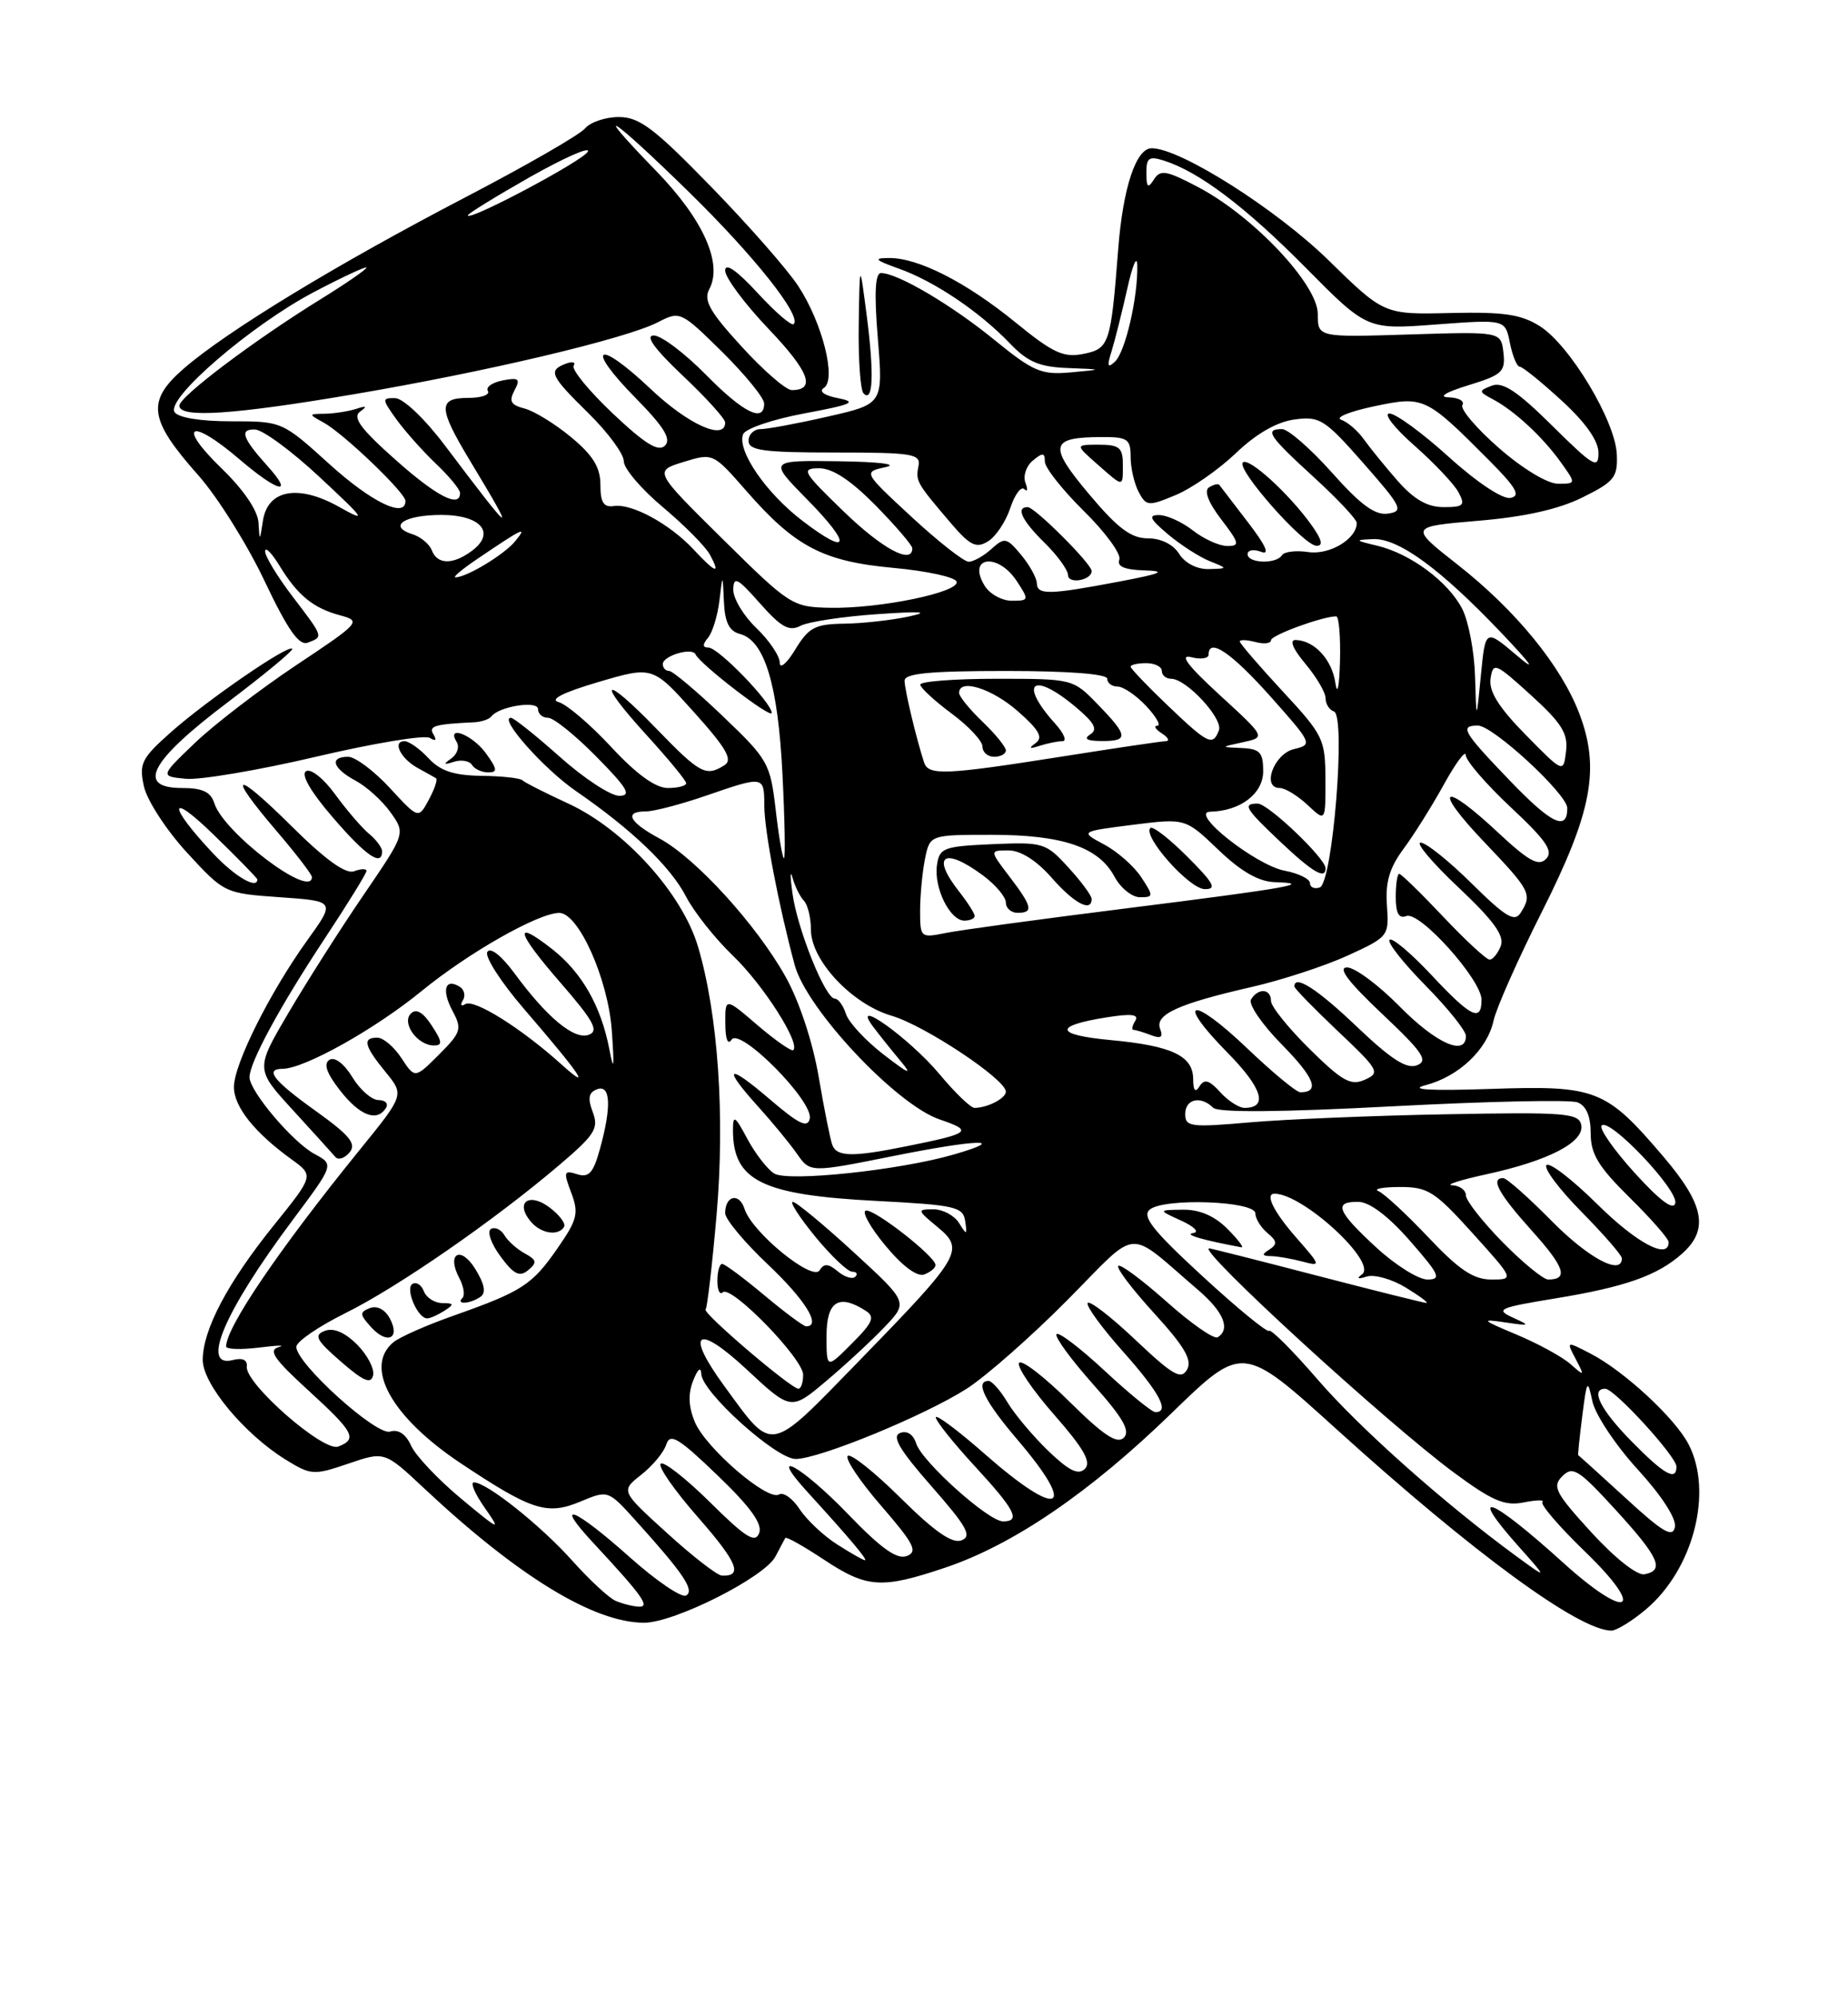 <?xml version="1.0" encoding="UTF-8" standalone="no"?>
<!DOCTYPE svg PUBLIC "-//W3C//DTD SVG 1.1//EN" "http://www.w3.org/Graphics/SVG/1.1/DTD/svg11.dtd" >
<svg xmlns="http://www.w3.org/2000/svg" xmlns:xlink="http://www.w3.org/1999/xlink" version="1.1" viewBox="0 0 237 256">
 <g >
 <path fill="currentColor"
d=" M 211.07 206.29 C 217.16 201.17 219.73 191.25 216.56 185.13 C 214.83 181.77 208.28 175.72 203.99 173.50 C 200.86 171.88 200.86 171.88 202.08 174.19 C 203.24 176.40 203.21 176.43 201.40 174.83 C 200.35 173.91 197.25 172.21 194.50 171.06 C 190.00 169.18 189.85 169.02 193.00 169.49 C 196.26 169.97 196.33 169.93 194.00 168.87 C 191.73 167.83 192.23 167.61 199.35 166.44 C 208.43 164.96 212.59 163.49 215.75 160.66 C 219.19 157.58 218.56 154.38 213.31 148.23 C 205.92 139.57 204.73 139.11 191.13 139.57 C 183.38 139.83 180.61 139.67 182.82 139.09 C 187.09 137.98 190.73 134.53 191.54 130.83 C 191.89 129.22 194.68 122.94 197.74 116.87 C 204.18 104.09 205.23 98.52 202.54 91.45 C 200.19 85.32 194.40 78.23 186.94 72.38 C 180.73 67.50 180.73 67.50 189.57 66.75 C 195.54 66.25 199.90 65.27 202.96 63.75 C 207.05 61.73 207.48 61.17 207.35 58.21 C 207.15 53.93 201.33 44.25 197.50 41.82 C 195.08 40.29 192.87 39.96 186.00 40.12 C 177.50 40.32 177.50 40.32 170.36 33.34 C 163.64 26.78 151.36 19.00 147.70 19.00 C 145.69 19.00 144.01 24.06 143.40 32.00 C 142.46 44.11 142.26 44.70 138.94 45.36 C 136.39 45.87 135.05 45.25 130.24 41.33 C 123.89 36.16 117.75 33.03 114.00 33.07 C 111.95 33.08 112.19 33.33 115.30 34.44 C 119.86 36.07 125.61 39.94 129.52 44.02 C 131.79 46.39 133.31 47.04 136.94 47.17 C 141.50 47.35 141.50 47.35 137.30 47.73 C 133.55 48.07 132.52 47.63 127.52 43.56 C 121.99 39.05 115.10 35.00 112.99 35.00 C 112.23 35.00 112.10 37.58 112.58 43.39 C 113.26 51.78 113.26 51.78 106.18 53.39 C 102.29 54.28 98.41 55.00 97.55 55.00 C 96.70 55.00 96.00 55.67 96.00 56.50 C 96.00 57.74 97.90 58.00 107.07 58.00 C 117.09 58.00 118.11 58.17 117.79 59.75 C 117.41 61.66 117.54 61.89 121.90 67.00 C 124.39 69.92 125.19 70.32 126.69 69.40 C 127.69 68.80 128.98 66.88 129.56 65.13 C 130.14 63.38 130.95 62.29 131.36 62.69 C 131.77 63.10 131.84 62.74 131.51 61.88 C 131.18 61.02 131.60 59.74 132.45 59.04 C 133.72 57.98 134.00 58.01 134.00 59.17 C 134.00 59.94 136.26 62.80 139.02 65.52 C 141.78 68.24 143.82 71.03 143.55 71.73 C 143.21 72.61 144.22 73.03 146.78 73.11 C 149.69 73.20 148.98 73.51 143.50 74.55 C 134.53 76.25 133.01 76.28 132.97 74.75 C 132.95 74.06 132.04 72.43 130.95 71.11 C 129.09 68.89 128.84 68.84 127.15 70.36 C 126.16 71.26 124.84 72.00 124.23 72.00 C 123.62 72.00 120.32 69.41 116.90 66.25 C 110.69 60.50 110.69 60.50 113.59 59.87 C 115.27 59.50 112.72 59.19 107.54 59.12 C 98.58 59.00 98.58 59.00 103.48 63.98 C 109.31 69.89 109.01 71.41 102.93 66.77 C 98.23 63.19 94.50 57.75 95.30 55.66 C 95.58 54.94 99.11 53.74 103.15 52.99 C 109.27 51.85 110.00 51.53 107.50 51.04 C 105.73 50.70 104.97 50.16 105.65 49.73 C 107.31 48.69 105.48 41.38 102.37 36.66 C 100.98 34.54 95.94 28.80 91.17 23.91 C 83.91 16.44 81.99 15.00 79.37 15.00 C 77.65 15.00 75.70 15.66 75.03 16.46 C 74.36 17.27 67.44 21.25 59.66 25.30 C 43.15 33.90 29.12 42.43 23.59 47.22 C 18.74 51.43 19.06 53.74 25.45 60.94 C 27.88 63.68 31.69 69.75 33.91 74.43 C 36.93 80.78 38.35 82.80 39.48 82.37 C 41.49 81.60 41.53 81.71 37.50 76.43 C 35.58 73.91 34.00 71.32 34.00 70.67 C 34.01 70.03 34.83 70.85 35.84 72.50 C 38.18 76.33 40.17 77.95 43.66 78.88 C 46.36 79.61 46.18 79.81 37.97 85.27 C 33.31 88.38 27.48 92.85 25.01 95.21 C 20.53 99.50 20.53 99.50 23.84 99.82 C 25.66 99.99 33.17 98.72 40.54 96.99 C 47.91 95.26 54.47 94.17 55.12 94.58 C 55.87 95.04 56.04 94.88 55.60 94.15 C 54.92 93.06 55.69 92.82 60.75 92.58 C 61.71 92.54 62.73 92.20 63.01 91.83 C 64.00 90.53 69.00 89.75 69.00 90.89 C 69.00 91.50 69.58 92.00 70.29 92.00 C 71.00 92.00 73.79 94.25 76.50 97.00 C 80.49 101.05 81.04 102.00 79.41 102.00 C 78.30 102.00 74.87 99.75 71.79 97.00 C 68.70 94.25 65.88 92.00 65.52 92.00 C 63.92 92.00 69.75 98.56 73.86 101.39 C 81.04 106.33 86.00 111.08 87.99 114.93 C 89.00 116.89 91.71 120.30 94.00 122.50 C 97.87 126.21 102.65 133.68 101.74 134.59 C 101.52 134.81 99.47 133.38 97.17 131.42 C 93.00 127.84 93.00 127.84 93.02 131.17 C 93.02 133.17 93.34 134.01 93.82 133.26 C 94.87 131.61 104.33 141.14 103.85 143.38 C 103.58 144.63 102.44 144.08 98.75 140.92 C 93.25 136.20 92.55 136.66 97.27 141.88 C 99.07 143.87 101.30 146.58 102.22 147.90 C 103.90 150.31 103.90 150.31 114.62 148.16 C 125.42 146.00 129.48 145.90 122.34 147.97 C 115.42 149.99 101.03 151.51 99.28 150.41 C 98.40 149.85 96.85 147.85 95.84 145.96 C 94.25 142.99 94.00 142.84 94.00 144.83 C 94.00 151.35 97.69 153.17 112.49 153.93 C 122.49 154.45 123.51 154.68 123.78 156.50 C 124.05 158.33 123.98 158.35 122.99 156.75 C 122.39 155.79 120.91 155.00 119.70 155.00 C 117.59 155.01 117.61 155.10 120.21 157.25 C 123.76 160.19 123.34 160.91 110.14 174.47 C 98.45 186.46 99.23 186.32 92.85 177.60 C 87.81 170.70 89.35 169.57 95.72 175.49 C 101.44 180.82 101.44 180.82 105.97 177.00 C 108.46 174.90 111.84 171.78 113.48 170.05 C 116.46 166.91 116.46 166.91 109.48 160.50 C 105.64 156.98 102.13 154.07 101.68 154.05 C 101.23 154.02 102.53 156.03 104.55 158.50 C 106.58 160.97 108.71 163.00 109.29 163.00 C 109.86 163.00 110.04 163.29 109.69 163.64 C 109.34 164.00 108.33 163.69 107.45 162.96 C 106.23 161.94 105.67 161.91 105.11 162.82 C 104.20 164.29 96.43 157.94 95.49 154.96 C 94.81 152.82 93.00 153.22 93.00 155.50 C 93.00 156.26 95.47 159.23 98.50 162.09 C 103.28 166.61 105.38 170.00 103.39 170.00 C 103.05 170.00 100.63 168.20 98.00 166.00 C 95.37 163.80 92.95 162.00 92.61 162.00 C 92.28 162.00 92.00 162.98 92.00 164.17 C 92.00 165.36 92.31 166.02 92.69 165.64 C 93.72 164.62 103.00 174.13 103.00 176.21 C 103.00 177.20 102.73 178.00 102.40 178.00 C 101.45 178.00 90.06 168.28 90.49 167.84 C 90.70 167.63 91.33 162.22 91.89 155.82 C 93.00 143.08 92.09 129.97 89.51 121.31 C 87.46 114.45 80.03 106.28 72.85 102.98 C 69.91 101.63 67.28 100.29 67.00 100.01 C 66.72 99.73 64.36 99.47 61.75 99.44 C 58.20 99.39 56.48 98.82 54.96 97.19 C 53.84 95.98 52.45 95.00 51.88 95.00 C 50.28 95.00 51.37 97.22 53.56 98.43 C 54.63 99.02 55.69 99.61 55.92 99.75 C 56.15 99.89 55.74 101.12 55.00 102.49 C 53.67 104.98 53.67 104.98 49.99 100.99 C 47.96 98.80 45.56 97.00 44.65 97.00 C 42.20 97.00 42.65 98.47 45.58 100.05 C 47.01 100.81 49.03 102.64 50.09 104.13 C 52.01 106.82 52.01 106.82 46.66 114.66 C 43.71 118.97 39.38 125.77 37.03 129.76 C 32.75 137.03 32.75 137.03 37.54 142.26 C 40.18 145.14 42.64 147.86 43.01 148.29 C 43.38 148.73 44.20 148.46 44.83 147.71 C 45.74 146.61 44.88 145.54 40.51 142.41 C 35.06 138.51 33.88 137.01 36.25 136.99 C 39.05 136.97 48.10 131.91 54.10 127.00 C 60.13 122.08 69.03 117.03 71.71 117.01 C 74.19 116.99 77.98 125.46 78.46 132.08 C 78.80 136.88 78.72 137.49 78.15 134.50 C 77.08 128.94 74.61 124.62 70.80 121.64 C 65.75 117.69 66.19 119.42 71.91 125.99 C 76.14 130.86 76.83 132.13 75.52 132.63 C 73.67 133.34 70.15 130.43 65.95 124.71 C 64.30 122.48 62.89 121.37 62.50 122.01 C 62.13 122.60 64.24 125.88 67.18 129.29 C 74.53 137.82 76.04 140.07 71.96 136.39 C 66.85 131.79 60.80 128.00 59.68 128.70 C 59.14 129.03 58.99 128.82 59.36 128.22 C 59.73 127.63 59.55 126.84 58.95 126.47 C 57.08 125.32 56.61 126.90 58.02 129.54 C 59.28 131.89 59.15 132.31 56.30 135.17 C 53.21 138.25 53.21 138.25 51.49 135.63 C 50.54 134.18 49.15 133.00 48.38 133.00 C 46.45 133.00 46.70 134.05 49.46 137.42 C 51.85 140.34 51.85 140.34 46.10 147.42 C 35.81 160.11 29.00 170.12 29.00 172.58 C 29.00 172.95 30.91 173.01 33.25 172.72 C 35.59 172.42 36.71 172.40 35.75 172.66 C 34.36 173.05 35.13 174.18 39.50 178.17 C 45.42 183.58 45.88 184.45 43.37 185.41 C 41.48 186.14 31.41 177.32 31.65 175.16 C 31.75 174.31 31.11 174.00 29.90 174.31 C 25.64 175.43 28.74 168.14 37.53 156.38 C 42.85 149.26 42.85 149.26 40.34 147.91 C 37.56 146.43 32.00 139.86 32.00 138.07 C 32.00 136.18 35.89 129.01 41.61 120.35 C 44.58 115.86 47.00 111.94 47.00 111.63 C 47.00 111.32 46.29 111.34 45.42 111.67 C 44.35 112.08 41.76 110.22 37.42 105.92 C 29.99 98.56 28.96 98.90 35.50 106.55 C 37.98 109.45 40.00 112.08 40.00 112.41 C 40.00 115.29 28.69 106.75 27.49 102.96 C 27.03 101.50 25.97 101.00 23.36 101.00 C 17.40 101.00 19.23 97.54 29.17 90.04 C 33.93 86.44 37.68 83.34 37.48 83.15 C 36.93 82.60 26.58 89.72 21.95 93.82 C 18.14 97.20 17.81 97.86 18.46 100.80 C 18.85 102.58 21.33 106.40 23.97 109.27 C 28.76 114.48 28.81 114.50 35.90 115.00 C 43.02 115.50 43.02 115.50 39.42 120.50 C 34.60 127.21 30.00 136.40 30.00 139.33 C 30.00 141.85 32.64 145.17 37.38 148.59 C 40.26 150.67 40.26 150.67 35.11 157.06 C 29.20 164.39 26.00 170.45 26.00 174.31 C 26.00 177.39 31.34 183.81 36.61 187.07 C 39.88 189.09 40.23 189.11 44.67 187.60 C 49.32 186.01 49.32 186.01 54.41 190.78 C 66.46 202.06 76.14 207.97 82.59 207.99 C 86.47 208.00 98.04 202.18 99.45 199.50 C 100.03 198.40 100.59 197.33 100.71 197.13 C 100.82 196.92 103.03 198.16 105.63 199.88 C 111.19 203.56 113.03 203.68 121.22 200.93 C 129.98 197.98 139.78 191.29 150.28 181.10 C 159.37 172.29 159.37 172.29 171.43 183.21 C 188.94 199.06 202.52 209.00 206.66 209.00 C 207.31 209.00 209.30 207.78 211.07 206.29 Z  M 119.98 162.14 C 119.95 161.02 112.00 154.83 111.02 155.17 C 110.51 155.35 111.66 157.39 113.59 159.70 C 115.77 162.32 117.63 163.69 118.54 163.35 C 119.34 163.04 119.99 162.50 119.98 162.14 Z  M 49.50 142.00 C 49.84 141.45 49.41 141.00 48.54 141.00 C 47.68 141.00 46.17 139.68 45.19 138.07 C 44.13 136.33 42.93 135.42 42.25 135.84 C 41.46 136.34 41.88 137.55 43.62 139.78 C 46.16 143.02 48.36 143.85 49.50 142.00 Z  M 55.37 131.45 C 54.25 129.73 53.37 129.23 52.69 129.91 C 51.47 131.13 53.54 134.00 55.65 134.00 C 56.78 134.00 56.72 133.51 55.37 131.45 Z  M 49.00 109.12 C 49.00 108.64 48.25 107.63 47.33 106.87 C 46.42 106.12 44.47 103.85 43.00 101.84 C 41.52 99.79 39.86 98.47 39.25 98.85 C 38.56 99.27 39.85 101.49 42.67 104.76 C 46.92 109.70 49.00 111.13 49.00 109.12 Z  M 62.30 96.53 C 60.56 94.15 57.18 92.86 58.57 95.11 C 58.95 95.72 58.64 96.67 57.88 97.21 C 56.80 97.97 56.88 98.07 58.22 97.64 C 59.16 97.34 60.20 97.52 60.53 98.04 C 60.85 98.57 61.79 99.00 62.61 99.00 C 63.84 99.00 63.79 98.58 62.30 96.53 Z  M 140.00 73.19 C 140.00 72.27 132.71 65.00 131.80 65.00 C 130.23 65.00 131.05 66.71 133.97 69.58 C 135.61 71.19 136.96 73.05 136.97 73.72 C 137.00 74.91 140.00 74.38 140.00 73.19 Z  M 111.16 40.50 C 110.25 33.50 110.25 33.50 110.13 41.58 C 110.06 46.03 110.34 50.01 110.75 50.43 C 111.97 51.67 112.12 47.97 111.16 40.50 Z  M 78.94 205.18 C 78.09 204.81 75.61 202.51 73.44 200.09 C 69.40 195.56 62.42 190.00 60.78 190.00 C 60.28 190.00 60.90 191.46 62.16 193.25 C 64.31 196.31 64.13 196.24 59.12 192.07 C 56.19 189.63 53.31 186.59 52.73 185.31 C 52.05 183.80 51.08 183.16 50.03 183.49 C 48.28 184.05 38.00 174.77 38.00 172.63 C 38.00 171.97 40.81 170.04 44.25 168.33 C 50.99 165.00 63.34 156.46 71.71 149.34 C 76.30 145.44 76.81 144.63 76.02 142.54 C 75.35 140.78 75.48 140.03 76.56 139.62 C 78.31 138.94 78.45 141.82 76.93 147.30 C 76.09 150.35 75.51 150.98 74.01 150.50 C 72.31 149.96 72.24 150.19 73.26 152.88 C 74.25 155.50 74.05 156.32 71.51 159.98 C 68.25 164.69 66.97 165.52 58.20 168.62 C 54.73 169.84 51.24 171.38 50.45 172.04 C 46.63 175.21 50.20 181.63 59.07 187.54 C 68.21 193.62 70.16 194.25 74.46 192.45 C 77.99 190.98 77.99 190.98 81.53 194.90 C 87.67 201.70 89.10 203.82 88.00 204.50 C 87.44 204.85 84.17 202.63 80.74 199.57 C 73.63 193.23 70.88 192.16 76.08 197.75 C 82.43 204.58 83.44 206.01 81.90 205.93 C 81.13 205.89 79.80 205.55 78.94 205.18 Z  M 45.79 172.33 C 44.22 170.77 42.77 170.15 41.66 170.58 C 40.21 171.13 40.54 171.76 43.72 174.52 C 46.62 177.04 47.58 177.45 47.85 176.27 C 48.04 175.43 47.11 173.66 45.79 172.33 Z  M 49.99 168.98 C 49.38 167.84 48.36 167.31 47.44 167.66 C 46.10 168.18 46.11 168.47 47.59 170.10 C 49.66 172.38 51.38 171.58 49.99 168.98 Z  M 57.00 168.00 C 58.28 167.18 58.23 167.03 56.72 167.02 C 55.74 167.01 54.68 166.33 54.36 165.51 C 54.05 164.68 53.39 164.26 52.89 164.57 C 51.93 165.16 53.57 169.01 54.79 168.98 C 55.18 168.98 56.17 168.53 57.00 168.00 Z  M 61.60 166.23 C 62.36 165.72 62.17 164.63 60.96 162.66 C 59.07 159.58 57.21 160.66 58.92 163.85 C 59.47 164.89 59.65 166.02 59.30 166.37 C 58.42 167.24 60.25 167.14 61.60 166.23 Z  M 67.31 160.66 C 66.32 160.12 65.13 159.07 64.69 158.32 C 64.24 157.57 63.46 157.22 62.95 157.53 C 62.44 157.85 62.99 159.42 64.18 161.03 C 65.90 163.35 66.63 163.72 67.74 162.80 C 68.90 161.83 68.84 161.49 67.31 160.66 Z  M 72.34 157.25 C 72.59 156.84 71.74 155.71 70.46 154.75 C 67.83 152.78 66.03 154.12 68.04 156.54 C 69.33 158.11 71.59 158.48 72.34 157.25 Z  M 200.50 200.32 C 191.07 191.79 188.04 190.67 194.75 198.20 C 198.50 202.41 198.50 202.41 194.50 199.49 C 185.33 192.79 174.39 183.08 168.98 176.81 C 165.81 173.14 163.00 170.33 162.76 170.58 C 162.51 170.82 158.67 167.68 154.22 163.58 C 147.83 157.70 146.41 155.90 147.46 155.03 C 149.30 153.51 161.00 153.93 161.00 155.53 C 161.00 156.20 161.70 157.33 162.55 158.04 C 163.78 159.06 163.83 159.49 162.80 160.15 C 161.78 160.79 161.83 160.98 163.00 161.00 C 163.82 161.01 165.62 161.33 167.00 161.69 C 169.44 162.34 169.43 162.27 166.25 158.64 C 163.34 155.32 162.19 153.00 163.45 153.00 C 167.11 153.00 176.71 161.85 174.67 163.34 C 173.93 163.88 174.15 163.98 175.27 163.62 C 176.24 163.31 178.49 163.94 180.27 165.02 C 182.05 166.11 183.24 166.99 182.93 167.00 C 182.62 167.00 176.32 165.43 168.93 163.51 C 161.54 161.59 155.31 160.01 155.08 160.01 C 153.37 159.97 177.86 182.40 186.47 188.75 C 191.37 192.37 192.97 193.06 195.40 192.57 C 197.02 192.25 198.11 192.22 197.81 192.52 C 197.51 192.82 199.97 195.68 203.27 198.87 C 211.25 206.58 208.82 207.85 200.50 200.32 Z  M 157.41 157.50 C 155.75 155.84 153.83 155.02 151.70 155.05 C 148.50 155.09 148.50 155.09 151.50 156.46 C 153.21 157.25 153.86 157.93 153.00 158.05 C 151.78 158.22 154.22 158.94 159.20 159.87 C 159.59 159.94 158.78 158.88 157.41 157.50 Z  M 85.55 196.50 C 79.60 191.10 79.60 191.10 82.24 189.02 C 83.69 187.88 85.14 186.14 85.45 185.14 C 85.93 183.64 87.01 184.28 92.01 189.09 C 96.25 193.16 97.81 195.32 97.36 196.50 C 96.85 197.84 95.63 197.08 91.06 192.55 C 87.94 189.47 85.09 187.24 84.73 187.61 C 84.36 187.97 86.52 191.06 89.52 194.48 C 94.57 200.24 95.33 202.07 92.58 201.95 C 91.99 201.93 88.82 199.48 85.55 196.50 Z  M 204.08 196.40 C 199.45 191.33 199.04 190.53 200.37 189.20 C 201.71 187.87 202.46 188.35 207.19 193.51 C 212.79 199.64 213.52 201.28 210.89 201.78 C 209.96 201.96 207.09 199.69 204.08 196.40 Z  M 107.34 197.94 C 105.60 196.83 103.44 194.79 102.54 193.42 C 101.65 192.06 100.46 191.21 99.91 191.55 C 98.46 192.45 90.49 185.59 89.10 182.24 C 88.29 180.28 88.23 178.63 88.90 176.95 C 89.49 175.45 89.90 175.13 89.94 176.11 C 90.03 178.45 99.53 187.00 102.04 187.00 C 105.06 187.00 118.66 181.41 124.00 177.98 C 126.47 176.39 132.27 171.29 136.87 166.65 C 146.27 157.18 144.29 157.33 153.67 165.35 C 156.93 168.15 157.84 170.36 156.16 171.40 C 155.69 171.69 152.75 169.64 149.61 166.84 C 146.47 164.05 143.69 161.98 143.41 162.25 C 143.14 162.53 145.22 165.26 148.03 168.34 C 151.91 172.59 152.92 174.32 152.24 175.54 C 151.48 176.89 150.42 176.28 145.62 171.74 C 142.48 168.77 139.72 166.64 139.49 167.01 C 139.26 167.38 141.31 170.19 144.04 173.25 C 148.71 178.50 150.05 181.00 148.18 181.00 C 147.73 181.00 144.79 178.60 141.64 175.67 C 138.49 172.74 135.72 170.64 135.49 171.01 C 135.26 171.38 137.37 174.26 140.17 177.41 C 144.01 181.71 144.99 183.41 144.13 184.27 C 143.27 185.13 141.52 183.98 137.11 179.61 C 133.88 176.42 130.99 174.20 130.69 174.69 C 130.39 175.18 132.42 178.17 135.21 181.35 C 138.99 185.66 139.99 187.41 139.14 188.26 C 138.29 189.11 137.10 188.52 134.42 185.95 C 132.46 184.05 130.11 181.26 129.21 179.75 C 128.31 178.24 127.22 177.00 126.78 177.00 C 124.99 177.00 126.27 179.60 130.50 184.55 C 138.31 193.70 135.90 194.79 126.36 186.42 C 122.86 183.34 120.00 181.21 120.01 181.67 C 120.01 182.12 122.26 184.94 125.01 187.92 C 130.20 193.55 130.94 195.00 128.64 195.00 C 126.77 195.00 118.25 187.36 117.50 185.02 C 117.13 183.85 116.32 183.32 115.43 183.67 C 114.33 184.09 115.36 185.83 119.47 190.51 C 124.01 195.68 124.69 196.90 123.31 197.43 C 122.12 197.89 119.85 196.31 115.51 192.01 C 112.14 188.67 109.09 186.25 108.72 186.61 C 108.35 186.98 110.29 189.87 113.03 193.03 C 117.24 197.89 117.74 198.89 116.29 199.44 C 115.03 199.92 112.98 198.46 108.74 194.05 C 102.76 187.85 98.23 185.39 103.57 191.25 C 108.94 197.13 111.36 200.00 110.92 199.98 C 110.69 199.97 109.08 199.05 107.34 197.94 Z  M 208.48 192.01 C 205.19 189.00 202.45 186.52 202.40 186.51 C 202.34 186.51 202.57 184.25 202.92 181.50 C 203.51 176.83 203.60 176.71 204.22 179.61 C 204.59 181.32 207.20 185.25 210.03 188.34 C 213.11 191.71 215.02 194.66 214.80 195.73 C 214.52 197.14 213.25 196.40 208.48 192.01 Z  M 209.21 184.71 C 205.24 180.67 203.91 178.00 205.87 178.00 C 207.05 178.00 215.00 186.69 215.00 187.98 C 215.00 189.89 213.42 189.00 209.21 184.71 Z  M 106.00 171.23 C 106.00 166.80 107.55 165.79 111.00 167.99 C 112.25 168.78 111.97 169.48 109.25 172.20 C 106.00 175.46 106.00 175.46 106.00 171.23 Z  M 176.48 159.87 C 171.45 155.24 170.97 153.98 174.25 154.05 C 175.66 154.07 178.11 155.93 180.83 159.05 C 184.62 163.38 184.90 164.00 183.06 164.00 C 181.90 164.00 178.94 162.14 176.48 159.87 Z  M 183.18 158.59 C 180.37 155.62 177.49 152.96 176.78 152.67 C 176.08 152.39 177.30 152.15 179.50 152.14 C 183.12 152.13 184.00 152.69 188.85 158.06 C 194.21 164.00 194.21 164.00 191.25 164.00 C 188.97 164.00 187.12 162.76 183.18 158.59 Z  M 192.71 159.22 C 190.12 156.58 188.00 153.88 188.00 153.22 C 188.00 152.55 187.21 151.96 186.25 151.92 C 185.29 151.88 187.26 151.24 190.63 150.51 C 198.63 148.77 203.22 146.38 202.79 144.19 C 202.48 142.67 200.77 142.53 185.48 142.82 C 176.15 142.99 164.79 143.46 160.25 143.86 C 152.72 144.52 152.00 144.43 152.00 142.79 C 152.00 140.85 154.00 140.40 155.58 141.98 C 156.22 142.62 164.20 142.56 178.58 141.80 C 190.70 141.16 201.37 140.93 202.30 141.29 C 203.43 141.72 204.00 143.06 204.00 145.26 C 204.00 147.92 204.99 149.55 209.00 153.50 C 211.75 156.21 214.00 158.78 214.00 159.21 C 214.00 161.53 209.88 159.33 204.81 154.31 C 201.64 151.18 198.73 148.94 198.33 149.33 C 197.94 149.73 199.95 152.41 202.81 155.31 C 205.66 158.20 208.00 160.89 208.00 161.28 C 208.00 163.55 203.72 161.28 199.00 156.50 C 196.01 153.47 193.22 151.00 192.78 151.00 C 191.10 151.00 192.18 152.99 196.47 157.76 C 200.67 162.43 201.19 164.00 198.55 164.00 C 197.93 164.00 195.30 161.85 192.71 159.22 Z  M 209.62 150.31 C 206.94 147.35 205.04 144.62 205.41 144.26 C 206.43 143.24 215.25 152.53 214.85 154.21 C 214.62 155.20 212.88 153.90 209.62 150.31 Z  M 106.74 146.75 C 106.48 146.06 105.69 142.12 104.99 138.00 C 104.23 133.56 102.51 128.36 100.78 125.25 C 97.06 118.57 89.22 109.97 84.59 107.48 C 80.66 105.36 79.98 104.00 82.84 104.00 C 83.86 104.00 87.30 103.10 90.50 102.00 C 97.99 99.42 98.00 99.42 98.02 103.25 C 98.03 106.52 99.84 115.98 101.92 123.70 C 103.44 129.34 114.94 141.59 120.50 143.48 C 124.87 144.97 124.51 145.26 116.20 146.93 C 109.32 148.32 107.32 148.28 106.74 146.75 Z  M 120.49 137.68 C 116.67 133.11 108.98 127.60 111.95 131.56 C 112.75 132.63 114.33 134.60 115.45 135.94 C 117.08 137.89 116.64 137.72 113.30 135.15 C 111.00 133.37 108.83 131.04 108.49 129.96 C 108.15 128.88 107.50 128.00 107.06 128.00 C 105.84 128.00 102.25 119.07 101.63 114.50 C 101.32 112.30 101.33 111.40 101.64 112.50 C 101.94 113.60 102.60 114.93 103.10 115.45 C 103.59 115.97 104.00 117.64 104.00 119.17 C 104.00 123.10 109.26 128.70 114.34 130.19 C 118.57 131.42 129.00 138.35 129.00 139.92 C 129.00 140.78 126.63 142.00 124.97 142.00 C 124.49 142.00 122.47 140.06 120.49 137.68 Z  M 156.48 139.98 C 155.08 138.43 154.46 138.25 153.84 139.23 C 153.29 140.10 153.03 139.80 153.02 138.29 C 152.99 135.32 150.29 134.04 142.44 133.31 C 135.27 132.64 135.06 131.49 141.90 130.40 C 145.12 129.89 146.11 130.01 145.59 130.85 C 145.20 131.48 145.10 132.00 145.36 132.00 C 145.62 132.00 146.63 132.30 147.59 132.67 C 148.88 133.17 149.20 132.95 148.78 131.87 C 148.08 130.04 151.09 128.66 160.50 126.51 C 164.35 125.63 169.90 123.82 172.83 122.48 C 178.08 120.08 178.15 119.98 177.87 116.05 C 177.65 113.08 178.20 111.22 180.01 108.78 C 181.35 106.98 183.68 103.25 185.20 100.50 C 186.72 97.75 187.97 96.08 187.98 96.79 C 187.99 97.50 190.59 100.51 193.75 103.47 C 198.30 107.72 199.25 109.10 198.28 110.09 C 197.32 111.08 196.04 110.37 192.08 106.67 C 184.92 99.98 183.65 100.90 190.35 107.93 C 196.30 114.17 196.53 114.61 195.02 117.00 C 194.24 118.23 193.10 117.54 188.75 113.25 C 185.83 110.36 182.88 108.00 182.19 108.00 C 181.51 108.00 183.69 110.59 187.05 113.75 C 191.58 118.02 192.97 119.95 192.47 121.25 C 192.09 122.21 191.45 123.00 191.04 123.00 C 190.63 123.00 187.95 120.53 185.09 117.50 C 182.23 114.47 179.69 112.00 179.44 112.00 C 179.20 112.00 179.00 113.34 179.00 114.97 C 179.00 117.07 179.40 117.78 180.37 117.41 C 182.08 116.76 190.00 125.58 190.00 128.14 C 190.00 131.06 188.63 130.38 183.54 124.93 C 180.93 122.15 178.53 120.13 178.21 120.46 C 177.88 120.78 179.95 123.41 182.81 126.31 C 185.66 129.20 188.00 132.11 188.00 132.78 C 188.00 135.45 184.17 133.74 179.50 129.00 C 176.79 126.25 173.76 124.00 172.76 124.00 C 171.51 124.00 172.90 125.84 177.22 129.92 C 182.48 134.88 183.21 135.96 181.72 136.54 C 180.40 137.06 178.40 135.77 174.04 131.62 C 168.94 126.76 166.00 124.86 166.00 126.44 C 166.00 126.69 168.51 129.26 171.58 132.17 C 176.84 137.14 177.04 137.50 175.04 138.39 C 173.24 139.20 172.15 138.59 167.96 134.46 C 165.23 131.77 163.00 129.00 163.00 128.29 C 163.00 126.71 161.37 126.59 160.44 128.10 C 160.07 128.70 161.85 131.31 164.41 133.90 C 168.60 138.17 169.31 140.00 166.76 140.00 C 166.26 140.00 163.18 137.45 159.92 134.34 C 152.76 127.51 150.62 128.02 157.43 134.93 C 161.90 139.47 162.68 142.00 159.60 142.00 C 158.89 142.00 157.49 141.09 156.48 139.98 Z  M 118.00 116.75 C 118.00 114.83 118.28 111.84 118.62 110.12 C 119.25 107.00 119.25 107.00 127.16 107.00 C 136.26 107.00 140.90 108.57 142.92 112.35 C 143.70 113.81 145.17 115.00 146.19 115.00 C 147.95 115.00 147.96 114.87 146.37 112.45 C 145.46 111.05 143.31 109.15 141.60 108.24 C 138.50 106.58 138.50 106.58 145.26 105.72 C 152.02 104.87 152.02 104.87 156.26 108.93 C 159.18 111.72 161.43 113.01 163.50 113.07 C 168.61 113.22 165.20 113.82 144.50 116.42 C 133.50 117.80 123.04 119.22 121.25 119.59 C 118.08 120.23 118.00 120.17 118.00 116.75 Z  M 125.00 117.41 C 125.00 117.08 124.10 115.67 123.00 114.27 C 119.36 109.65 121.05 108.50 126.04 112.19 C 127.67 113.39 129.00 114.97 129.00 115.69 C 129.00 116.41 129.68 117.00 130.50 117.00 C 132.57 117.00 132.40 116.21 129.45 112.34 C 126.90 109.00 126.90 109.00 129.35 109.00 C 130.89 109.00 132.93 110.29 134.87 112.50 C 137.75 115.79 140.00 116.98 140.00 115.22 C 140.00 114.80 138.66 112.97 137.01 111.18 C 134.13 108.02 133.79 107.92 127.26 108.20 C 120.98 108.48 120.48 108.67 120.16 110.90 C 119.75 113.80 121.83 118.00 123.67 118.00 C 124.40 118.00 125.00 117.73 125.00 117.41 Z  M 152.27 109.80 C 149.96 107.49 147.83 105.84 147.53 106.13 C 146.50 107.16 152.51 113.93 154.49 113.96 C 156.10 113.99 155.69 113.22 152.27 109.80 Z  M 168.00 113.19 C 168.00 112.66 166.54 111.94 164.75 111.60 C 161.01 110.88 152.45 104.10 155.20 104.04 C 159.09 103.95 162.00 101.73 162.00 98.84 C 162.00 96.44 161.58 95.98 159.25 95.88 C 156.50 95.76 156.50 95.76 159.42 95.13 C 162.33 94.50 162.33 94.50 156.42 89.08 C 152.35 85.35 151.20 83.84 152.75 84.23 C 153.99 84.55 155.00 84.40 155.00 83.91 C 155.00 81.67 157.92 83.65 162.96 89.30 C 168.29 95.29 168.36 95.44 165.96 96.01 C 163.38 96.61 161.76 101.00 164.12 101.00 C 164.81 101.00 166.41 101.98 167.69 103.17 C 170.00 105.35 170.00 105.35 169.98 99.92 C 169.97 94.74 169.72 94.23 164.48 88.59 C 161.47 85.34 159.00 82.47 159.00 82.22 C 159.00 81.97 159.90 82.00 161.00 82.29 C 162.10 82.58 163.00 82.48 163.00 82.06 C 163.00 81.42 169.60 79.00 171.37 79.00 C 171.71 79.00 171.93 81.59 171.85 84.75 C 171.76 88.02 171.51 89.23 171.26 87.55 C 170.82 84.53 168.56 82.09 166.16 82.03 C 165.33 82.01 165.80 83.16 167.41 85.08 C 168.83 86.77 170.00 88.76 170.00 89.49 C 170.00 90.23 170.48 90.99 171.07 91.19 C 172.64 91.71 170.91 113.20 169.25 113.75 C 168.56 113.98 168.00 113.73 168.00 113.19 Z  M 170.00 111.29 C 170.00 110.02 162.63 103.00 161.30 103.00 C 159.30 103.00 159.67 103.62 164.25 107.94 C 168.36 111.82 170.00 112.77 170.00 111.29 Z  M 27.36 109.42 C 21.50 103.21 21.52 101.26 27.38 106.97 C 30.47 109.97 33.00 112.56 33.00 112.72 C 33.00 114.03 30.13 112.36 27.36 109.42 Z  M 99.48 103.79 C 98.78 97.82 98.51 97.34 92.69 91.79 C 89.36 88.60 86.26 86.00 85.82 86.00 C 85.37 86.00 85.00 85.60 85.00 85.12 C 85.00 84.05 88.78 82.93 89.20 83.87 C 89.78 85.15 99.00 92.23 98.97 91.37 C 98.93 90.03 92.12 83.00 90.86 83.00 C 90.09 83.00 90.07 82.62 90.80 81.75 C 91.37 81.06 92.03 78.92 92.26 77.00 C 92.68 73.50 92.68 73.50 92.84 77.13 C 92.96 79.78 93.52 80.90 94.90 81.26 C 98.06 82.09 99.78 87.76 100.35 99.25 C 100.65 105.16 100.73 110.00 100.54 110.00 C 100.35 110.00 99.87 107.20 99.48 103.79 Z  M 193.64 100.06 C 187.59 93.77 187.15 93.00 189.54 93.00 C 191.47 93.00 201.00 101.80 201.00 103.58 C 201.00 106.58 198.97 105.61 193.64 100.06 Z  M 78.39 95.75 C 75.71 92.86 72.67 90.27 71.64 89.99 C 70.43 89.65 72.23 88.75 76.73 87.42 C 83.70 85.37 83.70 85.37 89.00 91.28 C 93.17 95.92 94.01 97.38 92.91 98.08 C 90.53 99.58 89.79 99.19 84.21 93.43 C 77.31 86.30 76.30 86.97 82.96 94.26 C 85.73 97.30 88.00 100.05 88.00 100.39 C 88.00 100.73 86.94 101.00 85.64 101.00 C 84.07 101.00 81.62 99.23 78.39 95.75 Z  M 118.52 97.75 C 117.54 94.79 116.01 88.40 116.01 87.25 C 116.00 86.31 119.26 86.00 129.00 86.00 C 137.00 86.00 142.00 86.38 142.00 87.00 C 142.00 87.55 142.60 88.00 143.33 88.00 C 144.05 88.00 145.71 89.12 147.00 90.50 C 148.29 91.88 148.93 93.01 148.42 93.02 C 147.92 93.02 148.18 93.47 149.00 94.00 C 149.82 94.53 150.05 94.98 149.50 95.00 C 148.95 95.01 142.88 95.91 136.00 97.00 C 121.29 99.32 119.08 99.42 118.52 97.75 Z  M 129.00 96.19 C 129.00 95.74 127.65 94.08 126.00 92.50 C 124.35 90.92 123.00 89.26 123.00 88.81 C 123.00 86.93 127.19 88.23 130.52 91.15 C 133.28 93.57 133.81 94.53 132.81 95.25 C 131.87 95.93 132.01 96.02 133.33 95.59 C 134.34 95.27 135.66 95.00 136.26 95.00 C 136.86 95.00 136.44 93.99 135.32 92.75 C 130.56 87.46 132.44 85.98 137.99 90.65 C 140.37 92.65 140.82 93.50 139.82 94.13 C 138.93 94.70 139.39 94.97 141.25 94.98 C 144.77 95.00 144.71 94.33 140.80 90.30 C 137.62 87.01 137.58 87.00 127.80 87.00 C 122.41 87.00 118.01 87.34 118.02 87.75 C 118.04 88.16 119.84 89.82 122.02 91.44 C 124.21 93.06 126.00 94.97 126.00 95.69 C 126.00 96.41 126.67 97.00 127.50 97.00 C 128.32 97.00 129.00 96.63 129.00 96.19 Z  M 195.66 94.18 C 192.19 90.65 190.92 88.61 191.16 86.98 C 191.48 84.83 191.77 84.95 196.34 89.10 C 200.29 92.69 201.12 94.02 200.84 96.30 C 200.50 99.10 200.50 99.10 195.66 94.18 Z  M 149.75 90.42 C 147.14 87.93 145.00 85.69 145.00 85.45 C 145.00 85.20 145.90 85.00 147.00 85.00 C 148.10 85.00 149.00 85.45 149.00 86.00 C 149.00 86.55 149.54 87.00 150.20 87.00 C 152.15 87.00 156.89 92.12 156.32 93.61 C 155.53 95.67 154.95 95.38 149.75 90.42 Z  M 189.17 86.70 C 189.08 83.51 188.33 79.61 187.52 78.03 C 185.72 74.55 180.89 70.97 176.64 69.95 C 173.73 69.26 173.69 69.20 176.10 69.10 C 179.34 68.97 184.72 72.90 192.50 81.07 C 196.48 85.26 197.15 86.24 194.50 83.99 C 190.50 80.60 190.50 80.60 189.92 86.55 C 189.34 92.50 189.34 92.50 189.17 86.70 Z  M 100.00 84.94 C 100.00 84.08 98.65 82.08 97.00 80.50 C 95.35 78.92 94.02 76.70 94.04 75.56 C 94.08 73.81 94.59 74.08 97.46 77.33 C 100.18 80.40 101.20 80.97 102.67 80.21 C 103.68 79.69 108.10 79.02 112.50 78.72 C 118.25 78.32 119.37 78.41 116.50 79.03 C 114.30 79.50 110.58 79.91 108.24 79.94 C 104.53 79.99 103.71 80.42 101.99 83.25 C 100.90 85.04 100.01 85.80 100.00 84.94 Z  M 92.68 69.09 C 83.86 60.38 83.86 60.38 87.66 59.21 C 91.45 58.05 91.45 58.05 95.74 62.95 C 101.99 70.10 105.57 71.96 114.60 72.79 C 118.86 73.18 122.49 73.97 122.68 74.55 C 123.13 75.90 112.82 78.03 106.44 77.90 C 101.62 77.81 101.29 77.60 92.68 69.09 Z  M 126.30 75.11 C 123.95 71.34 127.95 70.75 130.41 74.50 C 131.99 76.91 131.97 77.00 129.76 77.00 C 128.51 77.00 126.95 76.15 126.30 75.11 Z  M 61.11 71.71 C 67.14 67.63 67.71 67.36 66.07 69.37 C 64.70 71.06 59.84 74.00 58.41 74.00 C 58.03 74.00 59.25 72.97 61.11 71.71 Z  M 88.92 70.40 C 85.89 67.16 81.05 64.52 78.75 64.86 C 77.42 65.06 77.00 64.42 77.00 62.14 C 77.00 59.90 76.05 58.36 73.25 56.04 C 71.19 54.33 68.50 52.68 67.27 52.36 C 65.51 51.91 65.24 51.43 65.98 50.04 C 66.77 48.56 66.54 48.36 64.47 48.76 C 63.12 49.02 62.27 49.63 62.57 50.11 C 62.87 50.60 61.74 51.00 60.06 51.00 C 56.15 51.00 56.18 52.26 60.28 59.06 C 66.39 69.18 65.99 68.94 57.00 57.02 C 54.45 53.65 51.71 51.05 50.68 51.03 C 48.96 51.00 48.97 51.15 50.84 53.75 C 51.93 55.26 54.21 57.82 55.91 59.44 C 57.61 61.05 59.00 62.74 59.00 63.19 C 59.00 65.18 55.96 63.61 50.63 58.85 C 46.23 54.94 45.17 53.48 46.18 52.76 C 47.14 52.07 47.00 51.97 45.67 52.41 C 44.66 52.73 42.86 53.01 41.67 53.03 C 39.54 53.06 39.54 53.08 41.50 54.16 C 44.06 55.56 52.00 63.16 52.00 64.21 C 52.00 66.48 47.66 64.38 42.26 59.50 C 36.20 54.01 36.17 54.00 29.65 54.00 C 25.67 54.00 22.83 53.53 22.38 52.81 C 21.30 51.06 32.23 41.66 40.25 37.44 C 43.96 35.49 47.00 34.08 47.00 34.30 C 47.00 34.53 44.37 36.34 41.17 38.32 C 32.66 43.57 23.00 50.84 23.00 52.00 C 23.00 53.61 29.86 53.17 45.39 50.53 C 62.35 47.66 80.27 43.42 84.38 41.30 C 87.21 39.84 87.32 39.89 92.63 45.12 C 95.58 48.04 98.00 51.01 98.00 51.72 C 98.00 54.24 95.35 52.92 90.50 48.00 C 87.79 45.25 84.80 43.00 83.85 43.00 C 82.69 43.00 83.92 44.70 87.56 48.15 C 90.55 50.97 93.00 53.67 93.00 54.15 C 93.00 56.55 88.26 54.42 83.43 49.84 C 76.55 43.34 74.93 44.33 81.52 51.02 C 85.16 54.72 86.12 56.28 85.28 57.12 C 84.44 57.96 82.73 56.91 78.59 53.00 C 75.54 50.11 73.28 47.36 73.57 46.88 C 73.86 46.41 73.41 46.29 72.55 46.62 C 70.26 47.50 70.56 48.15 75.50 53.00 C 77.97 55.43 80.00 58.18 80.00 59.12 C 80.00 60.05 82.26 62.71 85.03 65.02 C 87.79 67.34 90.51 70.08 91.06 71.12 C 92.44 73.69 91.80 73.48 88.92 70.40 Z  M 151.23 71.00 C 150.47 69.78 148.90 69.00 147.21 69.00 C 145.06 69.00 143.35 67.72 139.67 63.34 C 134.42 57.10 134.65 56.04 141.25 56.02 C 144.61 56.00 145.00 56.26 145.00 58.57 C 145.00 59.98 145.47 62.00 146.03 63.06 C 147.01 64.89 147.28 64.91 150.78 63.45 C 152.83 62.60 156.30 60.18 158.50 58.08 C 161.09 55.60 163.73 54.08 166.00 53.77 C 169.25 53.32 169.88 53.72 174.87 59.39 C 179.79 64.99 180.05 65.53 178.01 65.83 C 176.36 66.08 174.51 64.73 170.82 60.58 C 168.08 57.51 165.20 55.00 164.42 55.00 C 162.12 55.00 162.70 55.87 168.50 61.17 C 171.53 63.94 174.00 66.57 174.00 67.03 C 174.00 69.07 170.53 71.16 167.79 70.76 C 166.21 70.52 164.68 70.71 164.40 71.17 C 163.68 72.33 160.00 72.21 160.00 71.03 C 160.00 70.50 160.78 70.36 161.74 70.73 C 162.90 71.18 162.33 69.91 160.05 66.95 C 158.16 64.50 156.51 62.34 156.37 62.15 C 156.24 61.96 155.65 62.10 155.06 62.46 C 154.38 62.88 154.94 64.37 156.61 66.56 C 158.97 69.64 159.04 70.00 157.37 69.98 C 156.34 69.97 154.38 69.08 153.00 68.00 C 151.62 66.92 149.68 66.03 148.67 66.02 C 147.22 66.00 147.44 66.50 149.80 68.49 C 151.43 69.86 153.83 71.40 155.13 71.92 C 157.50 72.87 157.50 72.87 154.99 72.94 C 153.51 72.97 151.97 72.18 151.23 71.00 Z  M 168.16 67.25 C 165.27 63.23 160.12 58.55 159.39 59.28 C 158.53 60.13 167.16 69.90 168.82 69.95 C 169.74 69.99 169.54 69.17 168.16 67.25 Z  M 144.00 59.50 C 144.00 57.38 143.54 57.00 140.94 57.00 C 137.89 57.00 137.89 57.00 140.69 59.47 C 144.16 62.52 144.00 62.51 144.00 59.50 Z  M 55.38 70.54 C 55.07 69.73 53.95 68.80 52.89 68.47 C 49.68 67.45 51.85 66.00 56.59 66.00 C 61.71 66.00 63.65 68.32 60.47 70.64 C 58.06 72.41 56.08 72.37 55.38 70.54 Z  M 108.16 65.52 C 102.93 60.46 102.69 60.04 105.04 60.02 C 106.76 60.01 109.09 61.54 112.29 64.78 C 114.88 67.42 117.00 69.89 117.00 70.28 C 117.00 72.42 113.15 70.35 108.16 65.52 Z  M 33.15 66.99 C 33.06 65.44 31.24 62.76 28.40 60.02 C 22.59 54.38 24.41 53.48 30.71 58.87 C 35.64 63.09 37.80 63.61 34.32 59.75 C 31.08 56.15 30.68 54.99 32.69 55.05 C 33.69 55.07 37.42 57.82 41.00 61.16 C 46.91 66.67 47.13 67.01 43.45 64.95 C 38.24 62.04 34.32 62.76 33.72 66.75 C 33.31 69.41 33.29 69.42 33.15 66.99 Z  M 179.26 61.65 C 177.64 59.80 175.69 57.40 174.91 56.31 C 174.13 55.21 172.82 54.08 172.00 53.80 C 171.18 53.52 173.05 52.75 176.17 52.09 C 182.61 50.73 182.83 50.83 190.96 58.99 C 194.48 62.53 195.06 63.56 193.71 63.82 C 192.70 64.01 189.41 61.83 185.82 58.58 C 182.43 55.51 179.00 53.00 178.19 53.00 C 177.38 53.00 178.82 54.85 181.38 57.10 C 183.94 59.36 186.50 62.06 187.05 63.10 C 187.94 64.77 187.71 65.00 185.14 65.00 C 183.06 65.00 181.35 64.02 179.26 61.65 Z  M 192.23 57.42 C 189.34 54.90 187.24 52.42 187.55 51.92 C 187.86 51.41 187.08 50.97 185.81 50.93 C 184.39 50.89 185.36 50.29 188.31 49.38 C 192.66 48.05 193.09 47.64 192.81 45.20 C 192.50 42.50 192.50 42.50 180.75 42.87 C 169.00 43.24 169.00 43.24 169.00 40.23 C 169.00 36.47 160.74 27.71 153.69 24.00 C 149.59 21.84 148.81 21.70 147.99 23.00 C 147.22 24.20 147.03 24.04 147.02 22.18 C 147.00 20.23 147.36 19.98 149.25 20.58 C 153.77 22.01 159.68 26.47 167.41 34.27 C 175.32 42.26 175.32 42.26 184.18 41.59 C 193.04 40.93 193.04 40.93 193.64 43.96 C 193.98 45.63 194.54 47.00 194.90 47.00 C 195.25 47.00 197.67 48.95 200.27 51.34 C 203.37 54.18 205.00 56.50 205.00 58.06 C 205.00 60.17 204.34 59.78 199.08 54.58 C 194.61 50.15 192.72 48.90 191.33 49.43 C 189.59 50.10 189.60 50.19 191.50 51.20 C 194.27 52.69 197.83 55.99 200.17 59.25 C 202.14 62.00 202.14 62.00 199.80 62.00 C 198.46 62.00 195.24 60.06 192.23 57.42 Z  M 95.11 44.42 C 91.02 39.96 90.20 38.49 90.96 37.07 C 92.73 33.77 90.17 28.10 84.12 21.88 C 75.48 12.99 78.36 14.84 88.29 24.55 C 96.71 32.78 102.84 40.49 101.79 41.54 C 101.52 41.82 99.43 40.02 97.15 37.54 C 94.47 34.64 93.00 33.63 93.00 34.68 C 93.00 35.58 95.50 38.94 98.56 42.15 C 103.78 47.62 104.68 50.00 101.54 50.00 C 100.80 50.00 97.91 47.49 95.11 44.42 Z  M 142.56 45.00 C 142.99 43.62 143.89 40.02 144.57 37.00 C 145.24 33.98 145.82 32.62 145.85 34.00 C 145.95 38.07 144.33 45.07 143.01 46.33 C 142.04 47.25 141.94 46.96 142.56 45.00 Z  M 60.00 27.60 C 60.00 27.39 63.57 25.19 67.92 22.72 C 72.28 20.26 75.64 18.76 75.40 19.41 C 74.98 20.50 60.00 28.46 60.00 27.60 Z "/>
</g>
</svg>
